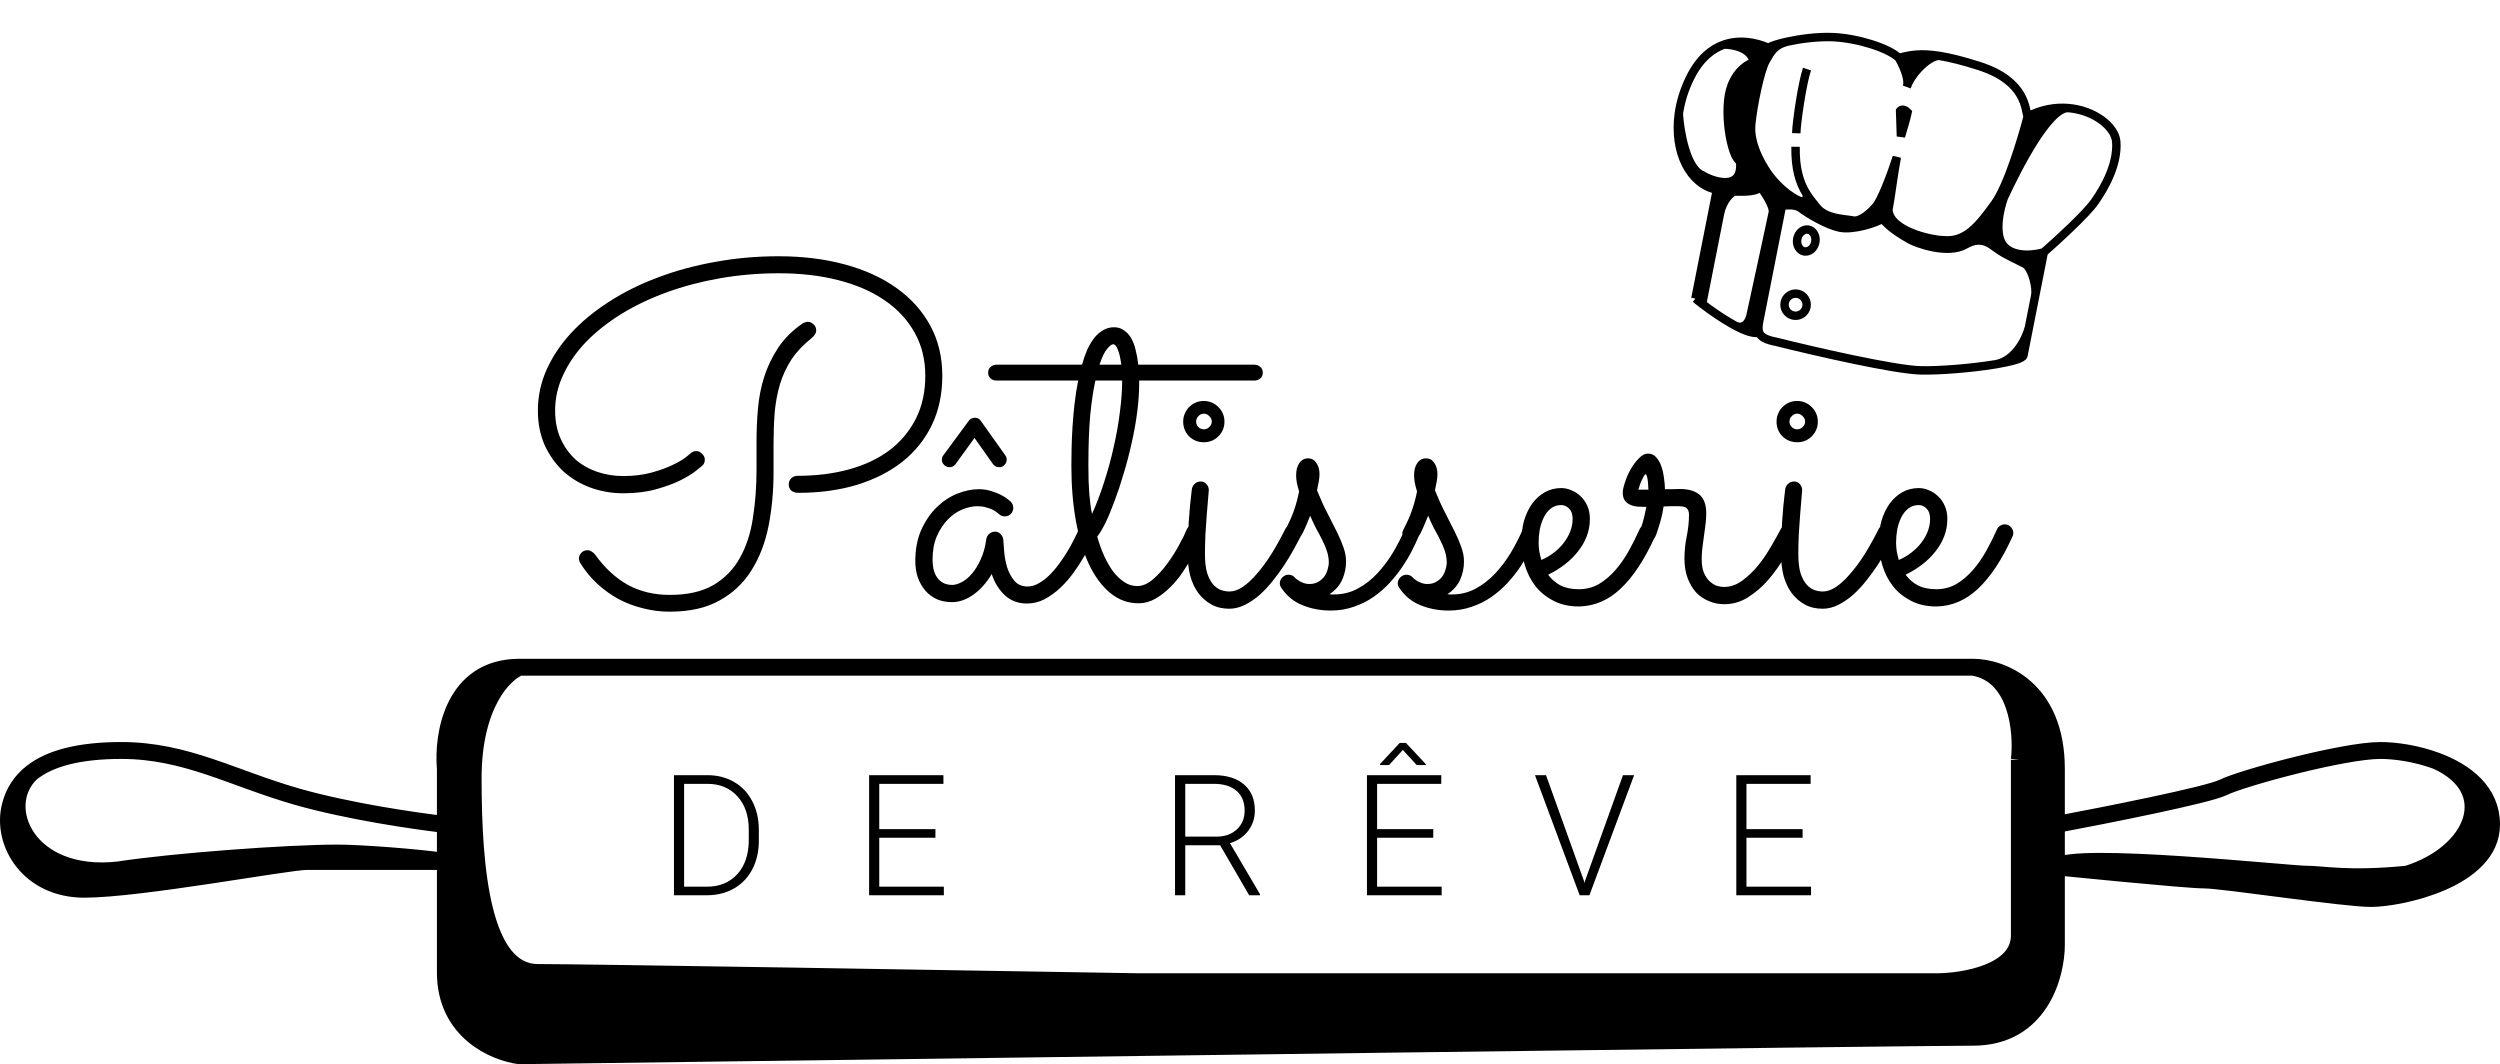 <svg width="296" height="126" viewBox="0 0 296 126" fill="none" xmlns="http://www.w3.org/2000/svg">
<path d="M209.364 5.66C208.833 5.41 206.527 4.445 204.13 5.276C205.208 5.272 207.419 5.691 207.636 7.396C208.345 6.613 209.083 5.912 209.364 5.66Z" fill="black"/>
<path d="M224.824 6.862C225.267 7.616 226.056 9.292 225.801 10.179C226.417 8.488 228.567 6.478 229.672 6.626C227.365 6.252 226.104 6.51 224.824 6.862Z" fill="black"/>
<path d="M244.826 12.789C243.348 12.676 241.712 12.944 240.077 13.796C239.417 16.359 237.718 22.01 236.195 24.11C234.292 26.736 232.743 28.738 230.033 28.435C228.878 28.438 223.768 27.43 223.583 24.854C223.864 23.432 224.223 20.44 224.588 18.589C223.986 20.471 222.701 23.941 222.028 24.547C221.526 25.141 220.3 26.284 219.411 26.109C218.3 25.89 216.213 25.939 215.099 24.565C214.737 24.119 214.295 23.583 213.887 22.941C213.995 23.424 213.917 24.24 212.743 23.639C211.275 22.888 209.939 21.47 209.225 20.406C208.512 19.342 207.129 16.991 207.345 14.726C207.561 12.46 208.412 8.367 209.057 7.215C209.664 6.13 210.048 5.355 211.584 4.938C210.516 5.173 209.688 5.442 209.364 5.66C209.083 5.912 208.345 6.613 207.636 7.396C207.074 7.516 205.764 8.227 205.023 10.113C203.928 12.897 204.957 18.64 206.024 19.082C206.433 22.856 202.566 21.401 201.542 20.737C199.657 19.996 198.909 15.601 198.77 13.496C198.159 17.983 200.068 21.831 203.279 22.465C203.822 22.545 204.564 22.628 205.317 22.666C206.739 22.739 208.199 22.654 208.43 22.096C209.326 22.986 210.432 23.977 210.92 24.401C211.424 24.281 212.593 24.163 213.234 24.659C214.035 25.279 216.304 26.65 217.859 26.957C219.414 27.263 222.122 26.412 222.92 25.877C223.633 26.941 225.501 28.003 226.124 28.356C226.954 28.828 230.615 30.165 232.699 28.961C234.783 27.756 235.898 29.13 236.52 29.484C237.321 30.103 239.233 30.942 239.856 31.296C240.657 31.916 241.152 34.091 240.976 34.979L241.984 29.869C240.919 30.198 238.486 30.518 237.274 29.171C236.063 27.824 236.76 24.76 237.259 23.397C238.941 19.78 242.504 12.816 244.826 12.789Z" fill="black"/>
<path d="M239.574 42.09L240.231 38.757C239.903 40.044 238.683 42.649 236.379 43.114C238.186 42.808 239.504 42.444 239.574 42.09Z" fill="black"/>
<path d="M208.294 37.997L210.968 24.443L210.92 24.401C210.432 23.977 209.326 22.986 208.43 22.096C208.98 22.82 210.044 24.445 209.904 25.157C209.764 25.867 208.09 33.571 207.271 37.333C207.141 37.995 206.593 39.102 205.423 38.545C206.592 39.171 207.659 39.559 208.288 39.381C208.157 39.036 208.177 38.591 208.294 37.997Z" fill="black"/>
<path d="M203.279 22.465L200.737 35.352C200.971 35.542 201.241 35.755 201.536 35.98L203.642 25.306C203.957 23.706 204.89 22.88 205.317 22.666C204.564 22.628 203.822 22.545 203.279 22.465Z" fill="black"/>
<path d="M225.07 16.145C225.291 15.419 225.757 13.833 225.862 13.3C225.411 12.842 225.082 12.992 224.974 13.125L225.07 16.145Z" fill="black"/>
<path d="M210.968 24.443L208.294 37.997C208.177 38.591 208.157 39.036 208.288 39.381M210.968 24.443C210.953 24.43 210.937 24.416 210.92 24.401M210.968 24.443L210.92 24.401M239.574 42.09C239.628 41.815 239.889 40.493 240.231 38.757M239.574 42.09L240.231 38.757M239.574 42.09C239.504 42.444 238.186 42.808 236.379 43.114M241.984 29.869C243.565 28.488 246.983 25.361 248.009 23.901C249.292 22.077 250.751 19.364 250.567 16.788C250.441 15.031 247.999 13.032 244.826 12.789M241.984 29.869C240.919 30.198 238.486 30.518 237.274 29.171C236.063 27.824 236.76 24.76 237.259 23.397C238.941 19.78 242.504 12.816 244.826 12.789M241.984 29.869C241.716 31.23 241.346 33.105 240.976 34.979M241.984 29.869L240.976 34.979M240.077 13.796C239.764 13.041 239.977 9.621 234.331 7.815C232.41 7.2 230.922 6.831 229.717 6.633M240.077 13.796C239.417 16.359 237.718 22.01 236.195 24.11C234.292 26.736 232.743 28.738 230.033 28.435C228.878 28.438 223.768 27.43 223.583 24.854C223.864 23.432 224.223 20.44 224.588 18.589C223.986 20.471 222.701 23.941 222.028 24.547C221.526 25.141 220.3 26.284 219.411 26.109C218.3 25.89 216.213 25.939 215.099 24.565C214.737 24.119 214.295 23.583 213.887 22.941M240.077 13.796C241.712 12.944 243.348 12.676 244.826 12.789M224.824 6.862C223.666 5.711 219.976 4.521 217 4.396C215.231 4.321 213.149 4.593 211.584 4.938M224.824 6.862C225.267 7.616 226.056 9.292 225.801 10.179M224.824 6.862C226.104 6.51 227.365 6.252 229.672 6.626M209.364 5.66C208.833 5.41 206.527 4.445 204.13 5.276M209.364 5.66C209.083 5.912 208.345 6.613 207.636 7.396M209.364 5.66C209.688 5.442 210.516 5.173 211.584 4.938M203.279 22.465C202.998 23.887 201.467 31.649 200.737 35.352M203.279 22.465C200.068 21.831 198.159 17.983 198.77 13.496M203.279 22.465C203.822 22.545 204.564 22.628 205.317 22.666M203.279 22.465L200.737 35.352M200.737 35.352C200.971 35.542 201.241 35.755 201.536 35.98M208.288 39.381C208.5 39.938 209.108 40.235 210.344 40.479C214.744 41.578 224.326 43.791 227.453 43.854C229.734 43.9 233.422 43.594 236.132 43.154M208.288 39.381C207.659 39.559 206.592 39.171 205.423 38.545M229.717 6.633C229.702 6.631 229.687 6.628 229.672 6.626M229.717 6.633C229.702 6.63 229.687 6.628 229.672 6.626M204.13 5.276C202.715 5.767 201.267 6.886 200.135 9.148C199.405 10.607 198.963 12.083 198.77 13.496M204.13 5.276C205.208 5.272 207.419 5.691 207.636 7.396M207.636 7.396C207.074 7.516 205.764 8.227 205.023 10.113C203.928 12.897 204.957 18.64 206.024 19.082C206.433 22.856 202.566 21.401 201.542 20.737C199.657 19.996 198.909 15.601 198.77 13.496M245.052 12.81C244.978 12.795 244.903 12.788 244.826 12.789M212.593 17.377C212.555 19.909 213.04 21.609 213.887 22.941M213.887 22.941C213.995 23.424 213.917 24.24 212.743 23.639C211.275 22.888 209.939 21.47 209.225 20.406C208.512 19.342 207.129 16.991 207.345 14.726C207.561 12.46 208.412 8.367 209.057 7.215C209.664 6.13 210.048 5.355 211.584 4.938M225.801 10.179C226.417 8.488 228.567 6.478 229.672 6.626M225.801 10.179C225.788 10.213 225.777 10.246 225.766 10.28C225.779 10.248 225.791 10.214 225.801 10.179ZM208.43 22.096C209.326 22.986 210.432 23.977 210.92 24.401M208.43 22.096C208.98 22.82 210.044 24.445 209.904 25.157C209.764 25.867 208.09 33.571 207.271 37.333C207.141 37.995 206.593 39.102 205.423 38.545M208.43 22.096C208.199 22.654 206.739 22.739 205.317 22.666M210.92 24.401C211.424 24.281 212.593 24.163 213.234 24.659C214.035 25.279 216.304 26.65 217.859 26.957C219.414 27.263 222.122 26.412 222.92 25.877C223.633 26.941 225.501 28.003 226.124 28.356C226.954 28.828 230.615 30.165 232.699 28.961C234.783 27.756 235.898 29.13 236.52 29.484C237.321 30.103 239.233 30.942 239.856 31.296C240.657 31.916 241.152 34.091 240.976 34.979M240.976 34.979C240.716 36.298 240.456 37.617 240.231 38.757M240.231 38.757C239.903 40.044 238.683 42.649 236.379 43.114M236.132 43.154C236.215 43.143 236.298 43.13 236.379 43.114M236.132 43.154C236.215 43.141 236.297 43.127 236.379 43.114M205.208 38.428C205.282 38.473 205.353 38.512 205.423 38.545M205.208 38.428C205.28 38.468 205.352 38.507 205.423 38.545M205.208 38.428C203.941 37.726 202.578 36.774 201.536 35.98M205.317 22.666C204.89 22.88 203.957 23.706 203.642 25.306M203.642 25.306C203.326 26.906 202.107 33.089 201.536 35.98M203.642 25.306L201.536 35.98M213.946 8.179C213.373 9.913 212.718 14.4 212.677 15.777M225.07 16.145C225.291 15.419 225.757 13.833 225.862 13.3C225.411 12.842 225.082 12.992 224.974 13.125L225.07 16.145Z" stroke="black"/>
<circle cx="212.598" cy="36.076" r="1.312" transform="rotate(11.159 212.598 36.076)" stroke="black"/>
<path d="M214.93 28.687C214.778 29.462 214.14 29.869 213.612 29.764C213.083 29.66 212.648 29.042 212.801 28.267C212.954 27.493 213.591 27.086 214.119 27.19C214.648 27.294 215.083 27.913 214.93 28.687Z" stroke="black"/>
<path d="M111.569 44.494C111.569 46.66 111.157 48.602 110.333 50.321C109.51 52.022 108.346 53.472 106.842 54.672C105.338 55.853 103.539 56.767 101.444 57.411C99.35 58.038 97.04 58.351 94.516 58.351C94.211 58.351 93.943 58.27 93.71 58.109C93.495 57.93 93.388 57.671 93.388 57.331C93.388 57.062 93.486 56.829 93.683 56.632C93.88 56.435 94.122 56.337 94.408 56.337C96.664 56.337 98.723 56.077 100.585 55.558C102.447 55.039 104.04 54.278 105.365 53.275C106.69 52.255 107.72 51.011 108.454 49.542C109.188 48.074 109.555 46.391 109.555 44.494C109.555 42.56 109.125 40.841 108.266 39.337C107.424 37.834 106.234 36.562 104.694 35.524C103.172 34.486 101.346 33.698 99.215 33.161C97.103 32.623 94.775 32.355 92.233 32.355C89.834 32.355 87.506 32.552 85.251 32.946C83.013 33.34 80.909 33.895 78.939 34.611C76.97 35.327 75.171 36.186 73.541 37.189C71.93 38.191 70.543 39.293 69.379 40.492C68.233 41.692 67.338 42.981 66.693 44.359C66.049 45.72 65.727 47.134 65.727 48.602C65.727 49.892 65.95 51.02 66.398 51.986C66.846 52.953 67.436 53.768 68.17 54.43C68.922 55.075 69.782 55.558 70.749 55.88C71.715 56.203 72.727 56.364 73.783 56.364C75.037 56.364 76.147 56.23 77.113 55.961C78.098 55.692 78.921 55.397 79.584 55.075C80.264 54.752 80.784 54.457 81.142 54.188C81.5 53.902 81.697 53.741 81.732 53.705C81.929 53.508 82.162 53.41 82.431 53.41C82.699 53.41 82.932 53.517 83.129 53.732C83.344 53.929 83.451 54.162 83.451 54.43C83.451 54.734 83.344 54.976 83.129 55.155C83.093 55.191 82.86 55.379 82.431 55.719C82.019 56.059 81.41 56.435 80.605 56.847C79.817 57.241 78.85 57.599 77.704 57.921C76.558 58.244 75.251 58.405 73.783 58.405C72.44 58.405 71.151 58.181 69.916 57.733C68.699 57.286 67.624 56.641 66.693 55.8C65.78 54.94 65.046 53.911 64.491 52.711C63.954 51.494 63.685 50.124 63.685 48.602C63.685 46.938 64.026 45.335 64.706 43.795C65.404 42.238 66.371 40.788 67.606 39.445C68.86 38.084 70.355 36.849 72.091 35.739C73.828 34.611 75.753 33.653 77.865 32.865C79.978 32.059 82.243 31.442 84.66 31.012C87.077 30.565 89.583 30.341 92.179 30.341C95.026 30.341 97.64 30.663 100.021 31.308C102.402 31.952 104.443 32.883 106.144 34.1C107.863 35.318 109.197 36.804 110.146 38.559C111.094 40.295 111.569 42.274 111.569 44.494ZM95.617 38.102C95.885 38.102 96.118 38.2 96.315 38.397C96.53 38.577 96.637 38.818 96.637 39.123C96.637 39.302 96.584 39.463 96.476 39.606C96.387 39.749 96.27 39.883 96.127 40.009C95.124 40.797 94.319 41.647 93.71 42.56C93.119 43.473 92.663 44.458 92.34 45.514C92.036 46.553 91.83 47.663 91.723 48.844C91.633 50.026 91.588 51.261 91.588 52.55V55.934C91.588 58.154 91.391 60.267 90.998 62.272C90.604 64.259 89.932 66.005 88.983 67.509C88.052 69.013 86.799 70.203 85.224 71.081C83.648 71.976 81.67 72.423 79.289 72.423C78.214 72.423 77.158 72.289 76.12 72.02C75.099 71.77 74.132 71.403 73.219 70.919C72.306 70.418 71.465 69.809 70.695 69.093C69.925 68.377 69.263 67.571 68.707 66.676C68.672 66.605 68.636 66.524 68.6 66.434C68.564 66.327 68.546 66.229 68.546 66.139C68.546 65.888 68.636 65.665 68.815 65.468C69.012 65.253 69.263 65.145 69.567 65.145C69.746 65.145 69.907 65.199 70.05 65.307C70.211 65.396 70.346 65.513 70.453 65.656C71.599 67.249 72.897 68.449 74.347 69.254C75.797 70.042 77.445 70.436 79.289 70.436C81.401 70.436 83.12 70.051 84.445 69.281C85.788 68.493 86.835 67.428 87.587 66.085C88.357 64.725 88.876 63.14 89.144 61.332C89.431 59.524 89.574 57.599 89.574 55.558V52.147C89.574 50.948 89.628 49.712 89.735 48.441C89.843 47.152 90.085 45.899 90.46 44.682C90.854 43.446 91.409 42.282 92.126 41.19C92.859 40.08 93.844 39.105 95.08 38.263C95.151 38.227 95.241 38.191 95.348 38.156C95.456 38.12 95.545 38.102 95.617 38.102ZM129.616 63.507C129.544 63.651 129.392 63.955 129.159 64.42C128.944 64.868 128.658 65.387 128.3 65.978C127.96 66.569 127.557 67.186 127.091 67.831C126.626 68.475 126.107 69.066 125.534 69.603C124.961 70.141 124.343 70.588 123.681 70.946C123.018 71.286 122.32 71.457 121.586 71.457C120.548 71.457 119.67 71.125 118.954 70.463C118.256 69.8 117.746 68.968 117.423 67.965C116.815 68.986 116.09 69.8 115.248 70.409C114.407 71 113.565 71.295 112.724 71.295C112.061 71.295 111.461 71.179 110.924 70.946C110.387 70.696 109.931 70.355 109.555 69.926C109.179 69.478 108.883 68.959 108.668 68.368C108.472 67.777 108.373 67.133 108.373 66.434C108.373 65.038 108.606 63.812 109.071 62.755C109.555 61.681 110.163 60.786 110.897 60.07C111.632 59.354 112.437 58.816 113.314 58.459C114.21 58.1 115.069 57.921 115.893 57.921C116.448 57.921 116.958 58.002 117.423 58.163C117.889 58.306 118.283 58.467 118.605 58.646C118.945 58.825 119.205 58.996 119.384 59.157C119.563 59.3 119.661 59.38 119.679 59.398C119.876 59.631 119.975 59.873 119.975 60.123C119.975 60.392 119.876 60.634 119.679 60.849C119.482 61.045 119.25 61.144 118.981 61.144C118.694 61.144 118.453 61.045 118.256 60.849C118.22 60.813 118.139 60.75 118.014 60.661C117.889 60.553 117.719 60.446 117.504 60.338C117.289 60.231 117.029 60.141 116.725 60.07C116.439 59.98 116.107 59.935 115.731 59.935C115.176 59.935 114.586 60.061 113.959 60.312C113.332 60.562 112.759 60.956 112.24 61.493C111.721 62.012 111.282 62.675 110.924 63.48C110.584 64.268 110.414 65.208 110.414 66.3C110.414 66.64 110.45 66.99 110.521 67.348C110.593 67.688 110.718 68.001 110.897 68.288C111.076 68.574 111.318 68.807 111.623 68.986C111.927 69.165 112.303 69.254 112.75 69.254C113.073 69.254 113.44 69.147 113.852 68.932C114.281 68.717 114.684 68.386 115.06 67.938C115.454 67.491 115.803 66.927 116.107 66.246C116.43 65.566 116.653 64.76 116.779 63.83C116.815 63.579 116.931 63.373 117.128 63.212C117.325 63.033 117.558 62.943 117.826 62.943C118.077 62.943 118.292 63.042 118.471 63.239C118.668 63.436 118.775 63.66 118.793 63.91C118.811 64.25 118.847 64.734 118.9 65.36C118.954 65.969 119.07 66.578 119.25 67.186C119.446 67.795 119.733 68.323 120.109 68.771C120.485 69.219 121.004 69.442 121.667 69.442C122.096 69.442 122.517 69.326 122.929 69.093C123.358 68.861 123.77 68.556 124.164 68.18C124.576 67.786 124.961 67.348 125.319 66.864C125.695 66.363 126.035 65.862 126.339 65.36C126.644 64.859 126.912 64.376 127.145 63.91C127.378 63.445 127.575 63.042 127.736 62.702C127.825 62.505 127.951 62.352 128.112 62.245C128.291 62.138 128.479 62.084 128.676 62.084C128.98 62.084 129.222 62.2 129.401 62.433C129.598 62.648 129.696 62.881 129.696 63.131C129.696 63.257 129.669 63.382 129.616 63.507ZM119.035 53.92C119.142 54.081 119.196 54.251 119.196 54.43C119.196 54.663 119.106 54.869 118.927 55.048C118.766 55.227 118.56 55.316 118.31 55.316C118.005 55.316 117.764 55.2 117.584 54.967L115.382 51.852L113.126 54.967C112.947 55.2 112.715 55.316 112.428 55.316C112.178 55.316 111.963 55.227 111.784 55.048C111.605 54.869 111.515 54.663 111.515 54.43C111.515 54.215 111.578 54.036 111.703 53.893L114.711 49.811C114.89 49.578 115.132 49.462 115.436 49.462C115.74 49.462 115.973 49.587 116.134 49.838L119.035 53.92ZM149.516 44.118C149.516 44.404 149.417 44.637 149.22 44.816C149.023 44.977 148.782 45.058 148.495 45.058H134.879V45.353C134.879 46.445 134.799 47.609 134.638 48.844C134.477 50.08 134.253 51.315 133.966 52.55C133.698 53.768 133.384 54.958 133.026 56.122C132.686 57.286 132.328 58.36 131.952 59.345C131.594 60.329 131.236 61.189 130.878 61.923C130.52 62.639 130.198 63.176 129.911 63.534C130.144 64.358 130.421 65.128 130.744 65.844C131.066 66.542 131.424 67.16 131.818 67.697C132.23 68.216 132.668 68.628 133.134 68.932C133.599 69.237 134.101 69.389 134.638 69.389C135.264 69.389 135.882 69.129 136.491 68.61C137.117 68.073 137.69 67.446 138.209 66.73C138.747 65.996 139.212 65.262 139.606 64.528C140.018 63.776 140.313 63.176 140.492 62.728C140.671 62.299 140.985 62.084 141.432 62.084C141.736 62.084 141.978 62.191 142.157 62.406C142.354 62.621 142.453 62.854 142.453 63.105C142.453 63.23 142.426 63.355 142.372 63.48C142.318 63.606 142.184 63.892 141.969 64.34C141.772 64.787 141.504 65.307 141.164 65.897C140.841 66.488 140.456 67.115 140.009 67.777C139.579 68.422 139.087 69.013 138.532 69.55C137.995 70.087 137.413 70.534 136.786 70.892C136.16 71.251 135.497 71.43 134.799 71.43C133.563 71.43 132.453 71.027 131.469 70.221C130.484 69.415 129.643 68.288 128.944 66.837C128.264 65.387 127.745 63.668 127.387 61.681C127.029 59.694 126.85 57.519 126.85 55.155C126.85 54.564 126.859 53.875 126.876 53.087C126.894 52.282 126.93 51.44 126.984 50.563C127.038 49.668 127.118 48.755 127.226 47.824C127.333 46.875 127.476 45.953 127.655 45.058H118.014C117.728 45.058 117.486 44.977 117.289 44.816C117.092 44.637 116.994 44.404 116.994 44.118C116.994 43.831 117.092 43.607 117.289 43.446C117.486 43.267 117.728 43.178 118.014 43.178H128.112C128.291 42.533 128.497 41.942 128.729 41.405C128.98 40.868 129.258 40.403 129.562 40.009C129.884 39.615 130.233 39.31 130.609 39.096C131.003 38.863 131.433 38.746 131.898 38.746C132.346 38.746 132.731 38.863 133.053 39.096C133.393 39.31 133.68 39.615 133.913 40.009C134.145 40.403 134.324 40.868 134.45 41.405C134.593 41.942 134.7 42.533 134.772 43.178H148.495C148.782 43.178 149.023 43.267 149.22 43.446C149.417 43.607 149.516 43.831 149.516 44.118ZM129.293 60.849C129.831 59.667 130.314 58.396 130.744 57.035C131.191 55.657 131.567 54.269 131.872 52.873C132.194 51.476 132.436 50.106 132.597 48.764C132.776 47.421 132.865 46.185 132.865 45.058H129.696C129.446 46.168 129.24 47.546 129.079 49.193C128.935 50.823 128.864 52.81 128.864 55.155C128.864 56.462 128.9 57.563 128.971 58.459C129.043 59.336 129.15 60.132 129.293 60.849ZM131.791 40.761C131.63 40.761 131.397 40.94 131.093 41.298C130.788 41.638 130.484 42.265 130.18 43.178H132.758C132.668 42.426 132.534 41.835 132.355 41.405C132.194 40.975 132.006 40.761 131.791 40.761ZM129.723 62.782V62.809V62.782ZM144.977 49.918C144.977 50.599 144.735 51.181 144.252 51.664C143.786 52.13 143.214 52.362 142.533 52.362C141.853 52.362 141.271 52.13 140.788 51.664C140.322 51.181 140.089 50.599 140.089 49.918C140.089 49.578 140.152 49.265 140.277 48.978C140.403 48.674 140.573 48.414 140.788 48.2C141.02 47.967 141.28 47.788 141.566 47.663C141.871 47.537 142.193 47.475 142.533 47.475C142.873 47.475 143.187 47.537 143.473 47.663C143.778 47.788 144.037 47.967 144.252 48.2C144.485 48.414 144.664 48.674 144.789 48.978C144.914 49.265 144.977 49.578 144.977 49.918ZM140.626 65.656C140.626 63.078 140.788 60.508 141.11 57.948C141.146 57.698 141.253 57.483 141.432 57.304C141.629 57.107 141.88 57.008 142.184 57.008C142.453 57.008 142.676 57.116 142.855 57.331C143.035 57.528 143.124 57.76 143.124 58.029C143.124 58.136 143.097 58.459 143.043 58.996C143.008 59.533 142.954 60.177 142.882 60.929C142.829 61.663 142.775 62.451 142.721 63.292C142.685 64.116 142.667 64.877 142.667 65.575C142.667 66.524 142.757 67.294 142.936 67.885C143.133 68.458 143.375 68.905 143.661 69.228C143.965 69.55 144.279 69.765 144.601 69.872C144.941 69.98 145.264 70.033 145.568 70.033C146.069 70.033 146.588 69.854 147.125 69.496C147.663 69.138 148.209 68.637 148.764 67.992C149.337 67.348 149.91 66.578 150.482 65.683C151.055 64.769 151.619 63.758 152.174 62.648C152.264 62.469 152.389 62.335 152.55 62.245C152.711 62.138 152.89 62.084 153.087 62.084C153.374 62.084 153.607 62.191 153.786 62.406C153.983 62.621 154.081 62.854 154.081 63.105C154.081 63.283 154.045 63.436 153.974 63.561C153.759 63.973 153.49 64.474 153.168 65.065C152.846 65.656 152.479 66.264 152.067 66.891C151.655 67.518 151.199 68.144 150.697 68.771C150.214 69.38 149.695 69.935 149.14 70.436C148.585 70.919 148.003 71.313 147.394 71.618C146.785 71.922 146.168 72.074 145.541 72.074C144.735 72.074 144.028 71.904 143.419 71.564C142.811 71.224 142.292 70.767 141.862 70.194C141.45 69.621 141.137 68.95 140.922 68.18C140.725 67.392 140.626 66.551 140.626 65.656ZM143.473 49.918C143.473 49.668 143.375 49.453 143.178 49.274C142.999 49.077 142.784 48.978 142.533 48.978C142.283 48.978 142.068 49.077 141.889 49.274C141.71 49.453 141.62 49.668 141.62 49.918C141.62 50.169 141.71 50.384 141.889 50.563C142.068 50.742 142.283 50.831 142.533 50.831C142.784 50.831 142.999 50.742 143.178 50.563C143.375 50.384 143.473 50.169 143.473 49.918ZM155.128 61.063C155.021 61.35 154.887 61.672 154.726 62.03C154.582 62.388 154.412 62.764 154.215 63.158C154.054 63.462 153.884 63.704 153.705 63.883C153.544 64.044 153.329 64.125 153.061 64.125C152.756 64.125 152.514 64.035 152.335 63.856C152.156 63.66 152.067 63.436 152.067 63.185C152.067 63.096 152.076 63.024 152.094 62.97C152.112 62.899 152.156 62.791 152.228 62.648C152.694 61.753 153.034 60.974 153.249 60.312C153.481 59.631 153.669 58.924 153.812 58.19C153.687 57.778 153.598 57.429 153.544 57.142C153.49 56.856 153.463 56.561 153.463 56.256C153.463 55.666 153.589 55.191 153.839 54.833C154.09 54.457 154.439 54.269 154.887 54.269C155.299 54.269 155.621 54.448 155.854 54.806C156.104 55.164 156.229 55.603 156.229 56.122C156.229 56.408 156.203 56.695 156.149 56.981C156.095 57.268 156.024 57.626 155.934 58.056C156.346 59.076 156.758 59.98 157.169 60.768C157.581 61.556 157.948 62.281 158.271 62.943C158.593 63.588 158.852 64.197 159.049 64.769C159.264 65.342 159.372 65.915 159.372 66.488C159.372 67.24 159.219 67.956 158.915 68.637C158.611 69.317 158.109 69.89 157.411 70.355C157.501 70.373 157.59 70.382 157.68 70.382C157.769 70.382 157.859 70.382 157.948 70.382C158.969 70.382 159.909 70.15 160.768 69.684C161.627 69.219 162.397 68.619 163.078 67.885C163.776 67.133 164.394 66.309 164.931 65.414C165.468 64.501 165.933 63.597 166.327 62.702C166.506 62.29 166.757 62.084 167.079 62.084C167.383 62.084 167.616 62.191 167.777 62.406C167.956 62.621 168.046 62.854 168.046 63.105C168.046 63.248 168.019 63.382 167.965 63.507C167.768 63.991 167.509 64.546 167.187 65.172C166.882 65.781 166.506 66.417 166.059 67.079C165.629 67.724 165.128 68.359 164.555 68.986C163.982 69.612 163.337 70.176 162.621 70.678C161.923 71.161 161.153 71.546 160.312 71.832C159.47 72.137 158.548 72.289 157.545 72.289C156.346 72.289 155.227 72.074 154.188 71.644C153.168 71.233 152.335 70.543 151.691 69.577C151.583 69.415 151.53 69.245 151.53 69.066C151.53 68.798 151.628 68.565 151.825 68.368C152.04 68.153 152.282 68.046 152.55 68.046C152.837 68.046 153.078 68.144 153.275 68.341C153.293 68.377 153.356 68.44 153.463 68.529C153.571 68.601 153.696 68.69 153.839 68.798C154 68.887 154.18 68.968 154.376 69.04C154.591 69.111 154.806 69.147 155.021 69.147C155.451 69.147 155.809 69.057 156.095 68.878C156.4 68.699 156.641 68.484 156.82 68.234C156.999 67.965 157.125 67.688 157.196 67.401C157.286 67.097 157.331 66.837 157.331 66.623C157.331 66.175 157.259 65.727 157.116 65.28C156.972 64.832 156.785 64.385 156.552 63.937C156.337 63.489 156.095 63.033 155.827 62.567C155.576 62.084 155.343 61.583 155.128 61.063ZM169.093 61.063C168.986 61.35 168.852 61.672 168.69 62.03C168.547 62.388 168.377 62.764 168.18 63.158C168.019 63.462 167.849 63.704 167.67 63.883C167.509 64.044 167.294 64.125 167.025 64.125C166.721 64.125 166.479 64.035 166.3 63.856C166.121 63.66 166.032 63.436 166.032 63.185C166.032 63.096 166.041 63.024 166.059 62.97C166.076 62.899 166.121 62.791 166.193 62.648C166.658 61.753 166.999 60.974 167.213 60.312C167.446 59.631 167.634 58.924 167.777 58.19C167.652 57.778 167.562 57.429 167.509 57.142C167.455 56.856 167.428 56.561 167.428 56.256C167.428 55.666 167.554 55.191 167.804 54.833C168.055 54.457 168.404 54.269 168.852 54.269C169.263 54.269 169.586 54.448 169.818 54.806C170.069 55.164 170.194 55.603 170.194 56.122C170.194 56.408 170.167 56.695 170.114 56.981C170.06 57.268 169.988 57.626 169.899 58.056C170.311 59.076 170.722 59.98 171.134 60.768C171.546 61.556 171.913 62.281 172.235 62.943C172.558 63.588 172.817 64.197 173.014 64.769C173.229 65.342 173.336 65.915 173.336 66.488C173.336 67.24 173.184 67.956 172.88 68.637C172.576 69.317 172.074 69.89 171.376 70.355C171.465 70.373 171.555 70.382 171.645 70.382C171.734 70.382 171.824 70.382 171.913 70.382C172.934 70.382 173.874 70.15 174.733 69.684C175.592 69.219 176.362 68.619 177.042 67.885C177.741 67.133 178.358 66.309 178.896 65.414C179.433 64.501 179.898 63.597 180.292 62.702C180.471 62.29 180.722 62.084 181.044 62.084C181.348 62.084 181.581 62.191 181.742 62.406C181.921 62.621 182.011 62.854 182.011 63.105C182.011 63.248 181.984 63.382 181.93 63.507C181.733 63.991 181.474 64.546 181.151 65.172C180.847 65.781 180.471 66.417 180.023 67.079C179.594 67.724 179.092 68.359 178.52 68.986C177.947 69.612 177.302 70.176 176.586 70.678C175.888 71.161 175.118 71.546 174.276 71.832C173.435 72.137 172.513 72.289 171.51 72.289C170.311 72.289 169.192 72.074 168.153 71.644C167.133 71.233 166.3 70.543 165.656 69.577C165.548 69.415 165.495 69.245 165.495 69.066C165.495 68.798 165.593 68.565 165.79 68.368C166.005 68.153 166.247 68.046 166.515 68.046C166.802 68.046 167.043 68.144 167.24 68.341C167.258 68.377 167.321 68.44 167.428 68.529C167.536 68.601 167.661 68.69 167.804 68.798C167.965 68.887 168.144 68.968 168.341 69.04C168.556 69.111 168.771 69.147 168.986 69.147C169.416 69.147 169.774 69.057 170.06 68.878C170.364 68.699 170.606 68.484 170.785 68.234C170.964 67.965 171.09 67.688 171.161 67.401C171.251 67.097 171.295 66.837 171.295 66.623C171.295 66.175 171.224 65.727 171.081 65.28C170.937 64.832 170.749 64.385 170.517 63.937C170.302 63.489 170.06 63.033 169.792 62.567C169.541 62.084 169.308 61.583 169.093 61.063ZM183.3 68.046C183.676 68.565 184.159 68.986 184.75 69.308C185.341 69.612 186.066 69.765 186.925 69.765C187.803 69.765 188.599 69.559 189.315 69.147C190.032 68.717 190.685 68.162 191.276 67.482C191.867 66.802 192.395 66.041 192.86 65.199C193.326 64.358 193.747 63.516 194.123 62.675C194.212 62.478 194.337 62.335 194.499 62.245C194.66 62.138 194.839 62.084 195.036 62.084C195.34 62.084 195.582 62.191 195.761 62.406C195.958 62.621 196.056 62.854 196.056 63.105C196.056 63.194 196.047 63.275 196.029 63.346C196.011 63.4 195.985 63.462 195.949 63.534C194.713 66.255 193.362 68.305 191.894 69.684C190.443 71.063 188.796 71.77 186.952 71.806C185.771 71.806 184.75 71.573 183.891 71.107C183.031 70.66 182.324 70.078 181.769 69.362C181.214 68.628 180.802 67.804 180.534 66.891C180.265 65.978 180.131 65.065 180.131 64.152C180.131 63.239 180.238 62.397 180.453 61.627C180.686 60.858 181.008 60.186 181.42 59.613C181.85 59.04 182.351 58.593 182.924 58.27C183.515 57.948 184.159 57.787 184.857 57.787C185.269 57.787 185.672 57.877 186.066 58.056C186.478 58.217 186.845 58.459 187.167 58.781C187.489 59.085 187.749 59.461 187.946 59.909C188.143 60.356 188.241 60.867 188.241 61.439C188.241 62.173 188.116 62.863 187.865 63.507C187.615 64.152 187.265 64.752 186.818 65.307C186.388 65.862 185.869 66.372 185.26 66.837C184.652 67.303 183.998 67.706 183.3 68.046ZM182.494 66.3C183.049 66.067 183.55 65.772 183.998 65.414C184.464 65.056 184.857 64.662 185.18 64.232C185.502 63.803 185.753 63.355 185.932 62.89C186.111 62.406 186.2 61.923 186.2 61.439C186.2 60.902 186.066 60.499 185.797 60.231C185.529 59.944 185.215 59.801 184.857 59.801C184.374 59.801 183.962 59.935 183.622 60.204C183.282 60.473 183.004 60.822 182.79 61.251C182.575 61.681 182.414 62.164 182.306 62.702C182.217 63.221 182.172 63.74 182.172 64.259C182.172 64.582 182.199 64.922 182.252 65.28C182.324 65.638 182.405 65.978 182.494 66.3ZM196.969 59.962C196.898 60.446 196.808 60.902 196.701 61.332C196.593 61.744 196.486 62.111 196.378 62.433C196.289 62.737 196.208 62.988 196.137 63.185C196.065 63.382 196.02 63.489 196.002 63.507C195.823 63.919 195.51 64.125 195.062 64.125C194.812 64.125 194.579 64.035 194.364 63.856C194.149 63.66 194.042 63.418 194.042 63.131C194.042 63.024 194.06 62.943 194.096 62.89C194.132 62.836 194.185 62.728 194.257 62.567C194.328 62.406 194.418 62.138 194.525 61.762C194.633 61.386 194.767 60.804 194.928 60.016C194.624 60.016 194.311 60.007 193.988 59.989C193.666 59.971 193.371 59.909 193.102 59.801C192.816 59.694 192.583 59.524 192.404 59.291C192.225 59.058 192.135 58.736 192.135 58.324C192.135 58.02 192.225 57.608 192.404 57.089C192.565 56.57 192.789 56.059 193.075 55.558C193.362 55.057 193.684 54.627 194.042 54.269C194.4 53.893 194.758 53.705 195.116 53.705C195.528 53.705 195.859 53.857 196.11 54.162C196.378 54.466 196.584 54.842 196.728 55.289C196.871 55.719 196.969 56.176 197.023 56.659C197.095 57.142 197.13 57.563 197.13 57.921C197.435 57.921 197.73 57.921 198.017 57.921C198.321 57.903 198.607 57.895 198.876 57.895C199.896 57.895 200.675 58.118 201.212 58.566C201.75 59.014 202.018 59.748 202.018 60.768C202.018 61.18 201.991 61.609 201.938 62.057C201.884 62.505 201.821 62.97 201.75 63.454C201.678 63.919 201.615 64.385 201.562 64.85C201.508 65.316 201.481 65.772 201.481 66.22C201.481 66.864 201.57 67.401 201.75 67.831C201.929 68.243 202.152 68.574 202.421 68.825C202.689 69.075 202.976 69.254 203.28 69.362C203.585 69.451 203.862 69.496 204.113 69.496C204.883 69.496 205.608 69.245 206.288 68.744C206.968 68.243 207.595 67.643 208.168 66.945C208.741 66.229 209.251 65.477 209.699 64.689C210.164 63.901 210.549 63.212 210.854 62.621C210.943 62.46 211.068 62.335 211.229 62.245C211.391 62.156 211.561 62.111 211.74 62.111C212.062 62.111 212.313 62.218 212.492 62.433C212.671 62.63 212.76 62.854 212.76 63.105C212.76 63.283 212.724 63.445 212.653 63.588C212.241 64.322 211.758 65.154 211.203 66.085C210.666 66.999 210.048 67.858 209.35 68.663C208.651 69.469 207.864 70.15 206.986 70.705C206.127 71.26 205.178 71.537 204.14 71.537C203.495 71.537 202.886 71.412 202.313 71.161C201.741 70.928 201.239 70.588 200.81 70.141C200.398 69.675 200.067 69.111 199.816 68.449C199.565 67.768 199.44 67.007 199.44 66.166C199.44 65.271 199.529 64.385 199.708 63.507C199.888 62.612 199.977 61.762 199.977 60.956C199.977 60.616 199.896 60.365 199.735 60.204C199.592 60.025 199.261 59.935 198.742 59.935C198.491 59.935 198.214 59.935 197.909 59.935C197.623 59.935 197.309 59.944 196.969 59.962ZM195.17 57.975C195.17 57.85 195.161 57.689 195.143 57.492C195.143 57.277 195.125 57.071 195.089 56.874C195.071 56.677 195.036 56.507 194.982 56.364C194.946 56.221 194.901 56.149 194.848 56.149C194.794 56.149 194.722 56.221 194.633 56.364C194.561 56.489 194.481 56.65 194.391 56.847C194.302 57.026 194.221 57.223 194.149 57.438C194.078 57.653 194.024 57.832 193.988 57.975H195.17ZM215.231 49.918C215.231 50.599 214.989 51.181 214.506 51.664C214.04 52.13 213.467 52.362 212.787 52.362C212.107 52.362 211.525 52.13 211.042 51.664C210.576 51.181 210.343 50.599 210.343 49.918C210.343 49.578 210.406 49.265 210.531 48.978C210.657 48.674 210.827 48.414 211.042 48.2C211.274 47.967 211.534 47.788 211.82 47.663C212.125 47.537 212.447 47.475 212.787 47.475C213.127 47.475 213.441 47.537 213.727 47.663C214.031 47.788 214.291 47.967 214.506 48.2C214.739 48.414 214.918 48.674 215.043 48.978C215.168 49.265 215.231 49.578 215.231 49.918ZM210.88 65.656C210.88 63.078 211.042 60.508 211.364 57.948C211.4 57.698 211.507 57.483 211.686 57.304C211.883 57.107 212.134 57.008 212.438 57.008C212.707 57.008 212.93 57.116 213.109 57.331C213.288 57.528 213.378 57.76 213.378 58.029C213.378 58.136 213.351 58.459 213.297 58.996C213.262 59.533 213.208 60.177 213.136 60.929C213.083 61.663 213.029 62.451 212.975 63.292C212.939 64.116 212.921 64.877 212.921 65.575C212.921 66.524 213.011 67.294 213.19 67.885C213.387 68.458 213.629 68.905 213.915 69.228C214.219 69.55 214.533 69.765 214.855 69.872C215.195 69.98 215.517 70.033 215.822 70.033C216.323 70.033 216.842 69.854 217.379 69.496C217.917 69.138 218.463 68.637 219.018 67.992C219.59 67.348 220.163 66.578 220.736 65.683C221.309 64.769 221.873 63.758 222.428 62.648C222.518 62.469 222.643 62.335 222.804 62.245C222.965 62.138 223.144 62.084 223.341 62.084C223.628 62.084 223.861 62.191 224.04 62.406C224.236 62.621 224.335 62.854 224.335 63.105C224.335 63.283 224.299 63.436 224.228 63.561C224.013 63.973 223.744 64.474 223.422 65.065C223.1 65.656 222.733 66.264 222.321 66.891C221.909 67.518 221.452 68.144 220.951 68.771C220.468 69.38 219.949 69.935 219.394 70.436C218.839 70.919 218.257 71.313 217.648 71.618C217.039 71.922 216.422 72.074 215.795 72.074C214.989 72.074 214.282 71.904 213.673 71.564C213.065 71.224 212.545 70.767 212.116 70.194C211.704 69.621 211.391 68.95 211.176 68.18C210.979 67.392 210.88 66.551 210.88 65.656ZM213.727 49.918C213.727 49.668 213.629 49.453 213.432 49.274C213.253 49.077 213.038 48.978 212.787 48.978C212.536 48.978 212.322 49.077 212.143 49.274C211.964 49.453 211.874 49.668 211.874 49.918C211.874 50.169 211.964 50.384 212.143 50.563C212.322 50.742 212.536 50.831 212.787 50.831C213.038 50.831 213.253 50.742 213.432 50.563C213.629 50.384 213.727 50.169 213.727 49.918ZM225.624 68.046C226 68.565 226.483 68.986 227.074 69.308C227.665 69.612 228.39 69.765 229.25 69.765C230.127 69.765 230.924 69.559 231.64 69.147C232.356 68.717 233.009 68.162 233.6 67.482C234.191 66.802 234.719 66.041 235.185 65.199C235.65 64.358 236.071 63.516 236.447 62.675C236.536 62.478 236.662 62.335 236.823 62.245C236.984 62.138 237.163 62.084 237.36 62.084C237.664 62.084 237.906 62.191 238.085 62.406C238.282 62.621 238.38 62.854 238.38 63.105C238.38 63.194 238.371 63.275 238.354 63.346C238.336 63.4 238.309 63.462 238.273 63.534C237.038 66.255 235.686 68.305 234.218 69.684C232.768 71.063 231.12 71.77 229.276 71.806C228.095 71.806 227.074 71.573 226.215 71.107C225.355 70.66 224.648 70.078 224.093 69.362C223.538 68.628 223.126 67.804 222.858 66.891C222.589 65.978 222.455 65.065 222.455 64.152C222.455 63.239 222.562 62.397 222.777 61.627C223.01 60.858 223.332 60.186 223.744 59.613C224.174 59.04 224.675 58.593 225.248 58.27C225.839 57.948 226.483 57.787 227.182 57.787C227.593 57.787 227.996 57.877 228.39 58.056C228.802 58.217 229.169 58.459 229.491 58.781C229.813 59.085 230.073 59.461 230.27 59.909C230.467 60.356 230.565 60.867 230.565 61.439C230.565 62.173 230.44 62.863 230.189 63.507C229.939 64.152 229.59 64.752 229.142 65.307C228.712 65.862 228.193 66.372 227.584 66.837C226.976 67.303 226.322 67.706 225.624 68.046ZM224.818 66.3C225.373 66.067 225.875 65.772 226.322 65.414C226.788 65.056 227.182 64.662 227.504 64.232C227.826 63.803 228.077 63.355 228.256 62.89C228.435 62.406 228.524 61.923 228.524 61.439C228.524 60.902 228.39 60.499 228.122 60.231C227.853 59.944 227.54 59.801 227.182 59.801C226.698 59.801 226.286 59.935 225.946 60.204C225.606 60.473 225.329 60.822 225.114 61.251C224.899 61.681 224.738 62.164 224.63 62.702C224.541 63.221 224.496 63.74 224.496 64.259C224.496 64.582 224.523 64.922 224.577 65.28C224.648 65.638 224.729 65.978 224.818 66.3Z" fill="black"/>
<path d="M79.797 106V91.781H83.772C84.937 91.781 85.982 92.048 86.906 92.582C87.831 93.109 88.55 93.868 89.064 94.857C89.585 95.847 89.846 96.973 89.846 98.236V99.545C89.846 100.814 89.588 101.941 89.074 102.924C88.56 103.907 87.834 104.665 86.897 105.199C85.966 105.733 84.894 106 83.684 106H79.797ZM80.998 92.807V104.984H83.693C85.191 104.984 86.392 104.49 87.297 103.5C88.202 102.504 88.654 101.159 88.654 99.467V98.217C88.654 96.583 88.208 95.274 87.316 94.291C86.424 93.308 85.249 92.813 83.791 92.807H80.998ZM110.754 99.184H104.104V104.984H111.75V106H102.902V91.781H111.701V92.807H104.104V98.168H110.754V99.184ZM144.465 100.082H140.334V106H139.123V91.781H143.742C145.259 91.781 146.444 92.149 147.297 92.885C148.15 93.62 148.576 94.649 148.576 95.971C148.576 96.882 148.309 97.686 147.775 98.383C147.242 99.079 146.525 99.561 145.627 99.828L149.182 105.873V106H147.902L144.465 100.082ZM140.334 99.057H144.016C145.025 99.057 145.835 98.77 146.447 98.197C147.059 97.624 147.365 96.882 147.365 95.971C147.365 94.968 147.046 94.19 146.408 93.637C145.77 93.083 144.875 92.807 143.723 92.807H140.334V99.057ZM169.699 99.184H163.049V104.984H170.695V106H161.848V91.781H170.646V92.807H163.049V98.168H169.699V99.184ZM168.82 90.482V90.58H167.736L166.096 88.793L164.465 90.58H163.4V90.453L165.725 87.963H166.467L168.82 90.482ZM187.521 104.242L187.6 104.545L187.688 104.242L192.16 91.781H193.479L188.186 106H187.033L181.74 91.781H183.049L187.521 104.242ZM213.43 99.184H206.779V104.984H214.426V106H205.578V91.781H214.377V92.807H206.779V98.168H213.43V99.184Z" fill="black"/>
<path d="M61.501 79C53.608 79 52.366 87.032 52.731 91.048V97.619L52.731 102L52.731 115.143C52.731 122.152 58.578 124.635 61.501 125C115.582 124.27 225.718 122.809 233.611 122.809C241.503 122.809 243.477 115.508 243.477 111.857V102.636V97.619V91.048C243.477 81.409 236.899 79 233.611 79C238.872 79.876 239.457 86.667 239.092 89.952V110.762C239.092 115.143 232.514 116.238 229.226 116.238H134.949C113.39 115.873 68.955 115.143 63.693 115.143C57.116 115.143 56.02 103.095 56.02 92.143C56.02 83.381 59.674 79.73 61.501 79Z" fill="black"/>
<path d="M1.208 95.428C0.111 99.809 3.4 105.286 9.978 105.286C16.555 105.286 34.095 102 36.287 102H52.731C49.487 101.5 42.5 101 40 101C34 101 20.5 102 14 103C3.2 104.2 -0.5 95.428 3.732 91.5C2.45 92.516 1.609 93.826 1.208 95.428Z" fill="black"/>
<path d="M280.749 106.381C284.038 106.381 295 104.19 295 97.619C295 93.725 291.921 91.37 288.5 90.097C296 93.5 293 101 285 103.5C278 104.19 275 103.5 273 103.5C271 103.5 245.453 100.771 243.477 102.636C243.477 102.636 258.824 104.19 261.017 104.19C263.209 104.19 277.46 106.381 280.749 106.381Z" fill="black"/>
<path d="M52.731 91.048C52.366 87.032 53.608 79 61.501 79M52.731 91.048C52.731 92.672 52.731 94.989 52.731 97.619M52.731 91.048V97.619M61.501 79C69.394 79 179.529 79 233.611 79M61.501 79C59.674 79.73 56.02 83.381 56.02 92.143C56.02 103.095 57.116 115.143 63.693 115.143C68.955 115.143 113.39 115.873 134.949 116.238H229.226C232.514 116.238 239.092 115.143 239.092 110.762M233.611 79C236.899 79 243.477 81.409 243.477 91.048M233.611 79C238.872 79.876 239.457 86.667 239.092 89.952M243.477 91.048C243.477 93.334 243.477 95.542 243.477 97.619M243.477 91.048V97.619M243.477 111.857C243.477 115.508 241.503 122.809 233.611 122.809C225.718 122.809 115.582 124.27 61.501 125C58.578 124.635 52.731 122.152 52.731 115.143M243.477 111.857C243.477 110.222 243.477 106.918 243.477 102.636M243.477 111.857V102.636M52.731 115.143C52.731 111.539 52.731 106.622 52.731 102M52.731 115.143L52.731 102M52.731 97.619C49.442 97.254 41.33 96.086 35.191 94.333C27.517 92.143 22.036 88.857 14.363 88.857C9.496 88.857 5.953 89.738 3.732 91.5M52.731 97.619C52.731 99.01 52.731 100.489 52.731 102M52.731 97.619L52.731 102M36.287 102C34.095 102 16.555 105.286 9.978 105.286C3.4 105.286 0.111 99.809 1.208 95.428C1.609 93.826 2.45 92.516 3.732 91.5M36.287 102C38.041 102 47.981 102 52.731 102M36.287 102H52.731M52.731 102C49.487 101.5 42.5 101 40 101C34 101 20.5 102 14 103C3.2 104.2 -0.5 95.428 3.732 91.5M243.477 97.619C249.323 96.524 261.455 94.114 263.209 93.238C265.402 92.143 277.46 88.857 281.845 88.857C283.632 88.857 286.147 89.221 288.5 90.097M243.477 97.619C243.477 99.398 243.477 101.081 243.477 102.636M243.477 97.619V102.636M243.477 102.636C243.477 102.636 258.824 104.19 261.017 104.19C263.209 104.19 277.46 106.381 280.749 106.381C284.038 106.381 295 104.19 295 97.619C295 93.725 291.921 91.37 288.5 90.097M243.477 102.636C245.453 100.771 271 103.5 273 103.5C275 103.5 278 104.19 285 103.5C293 101 296 93.5 288.5 90.097M239.092 110.762C239.092 106.381 239.092 95.064 239.092 89.952M239.092 110.762V89.952" stroke="black" stroke-width="2"/>
</svg>
